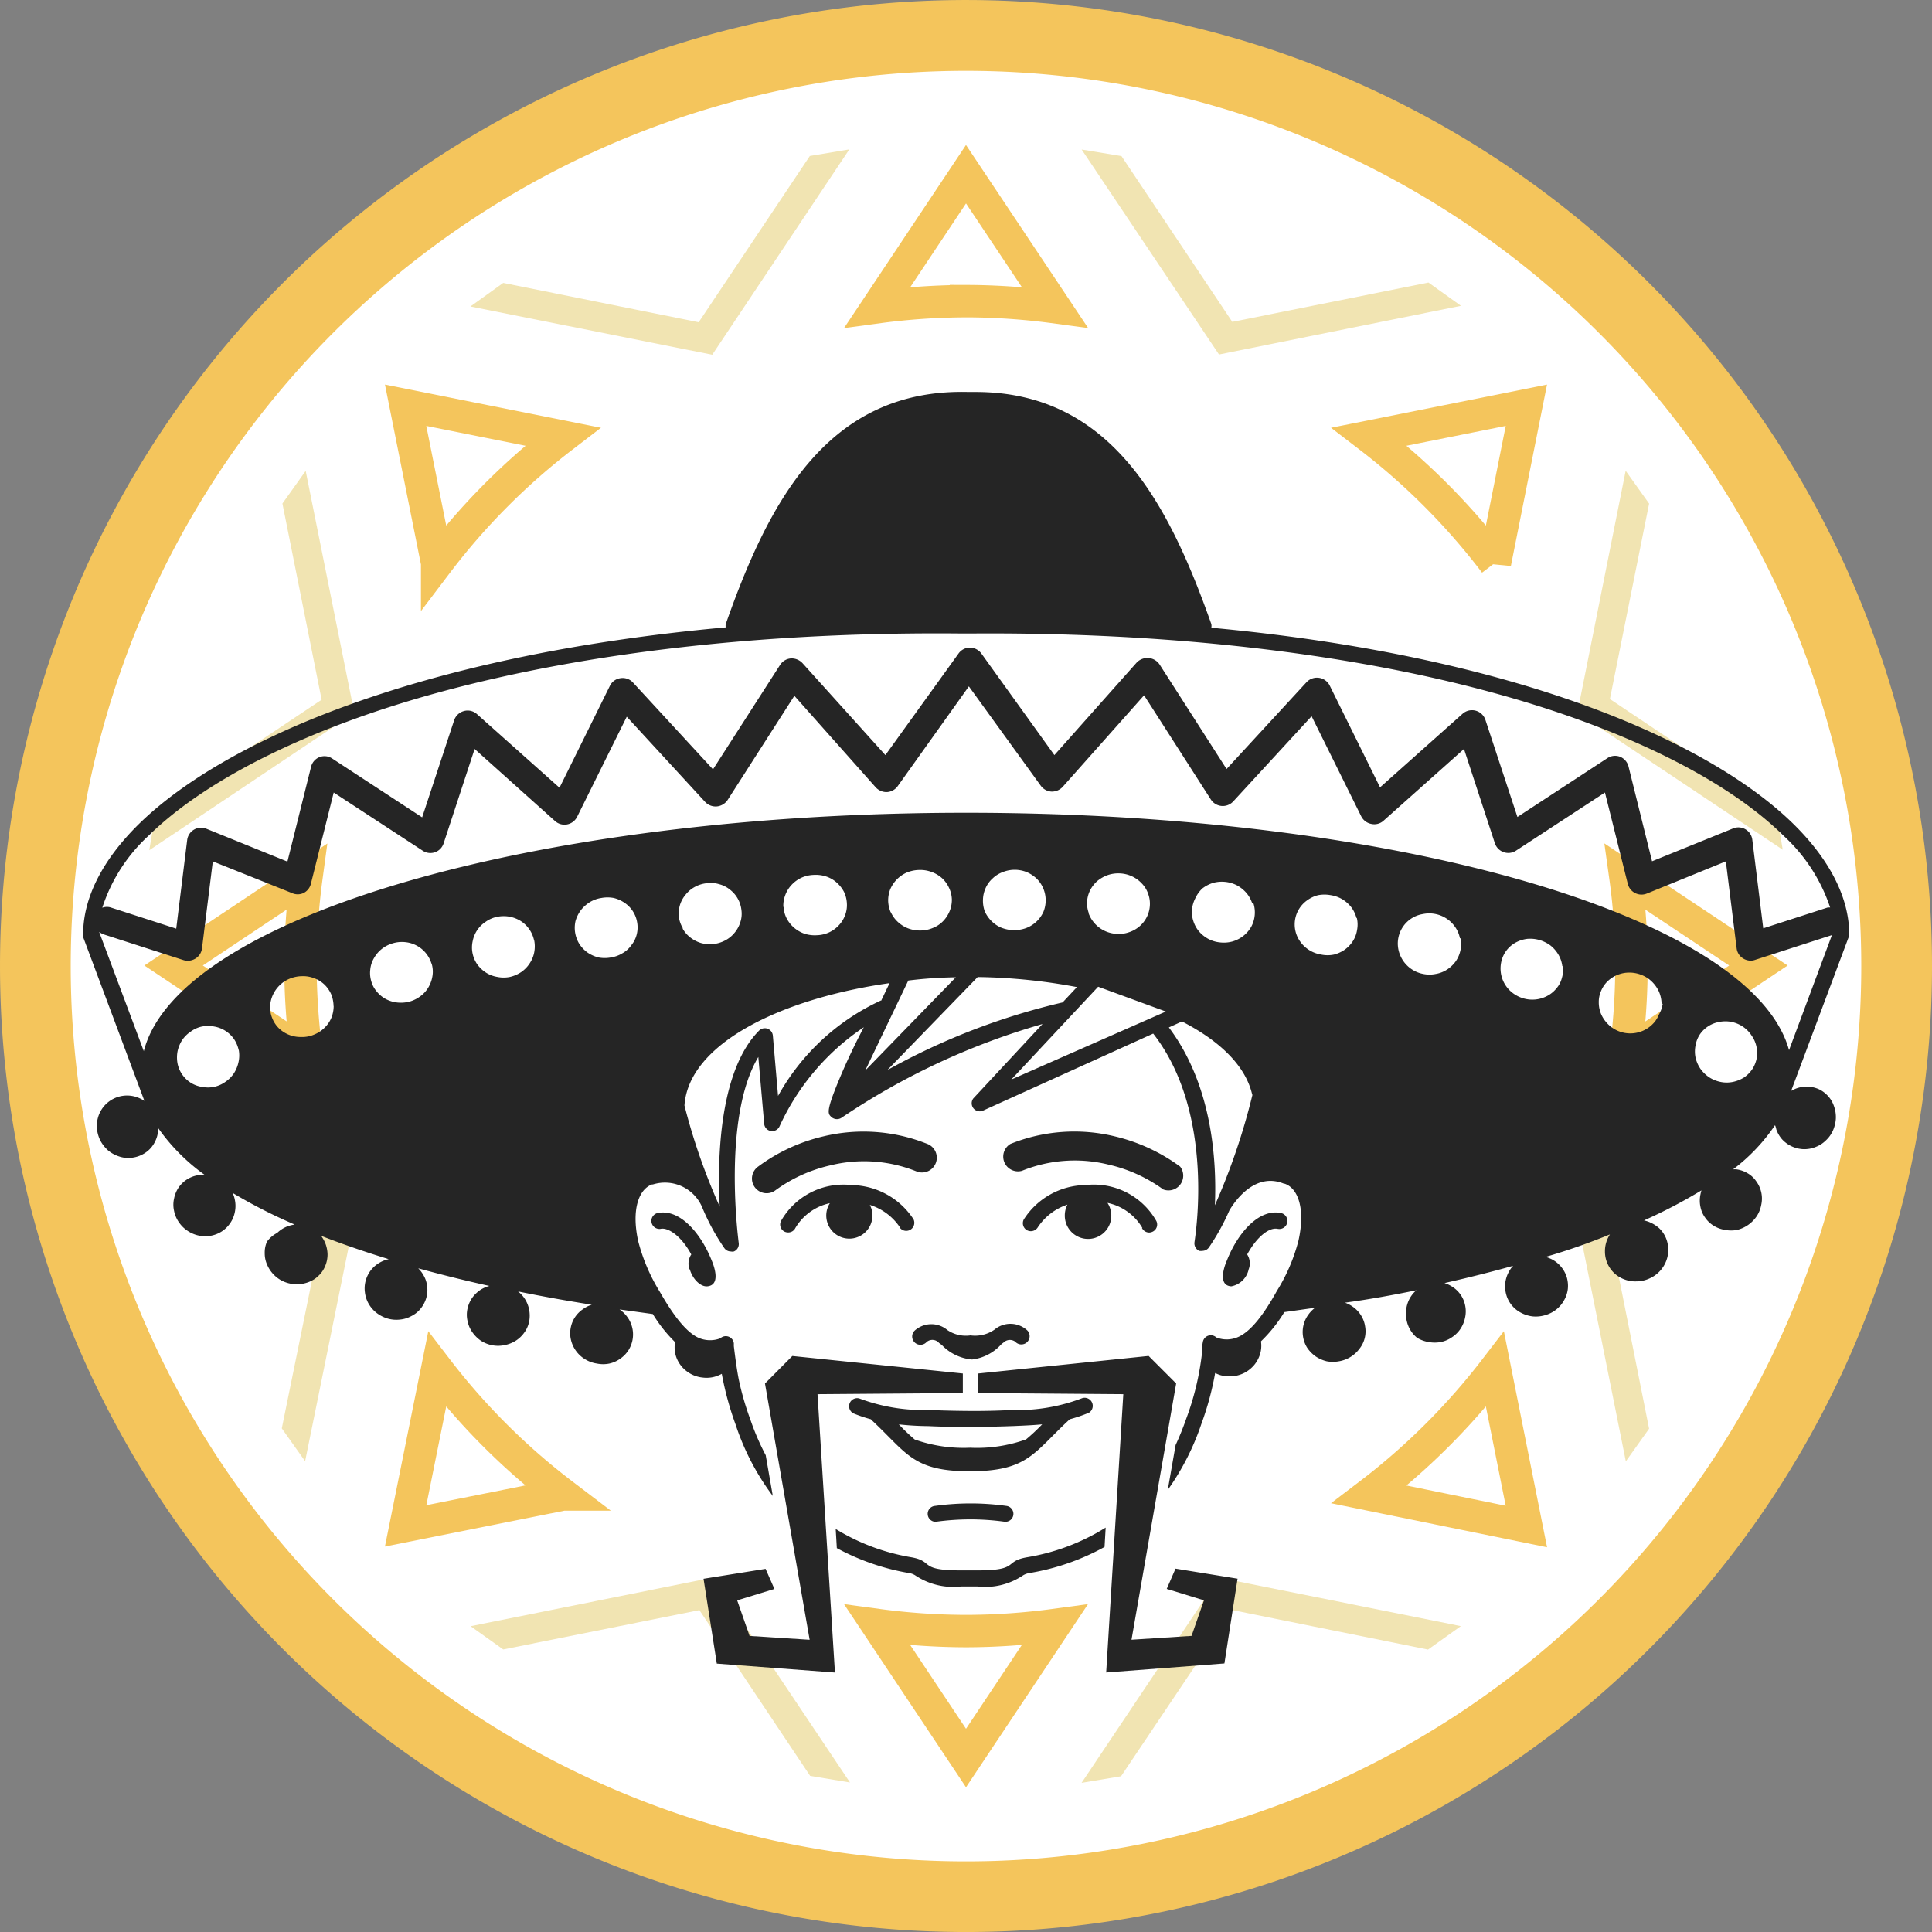 <svg id="pays-salvador" xmlns="http://www.w3.org/2000/svg" viewBox="0 0 141.215 141.215">
  <rect x="0" y="0" width="141.215" height="141.215" fill="#808080" stroke="none"/>
  <defs>
    <style>
      .cls-1 {
        fill: #fff;
      }

      .cls-2 {
        fill: #f4c55c;
      }

      .cls-3 {
        fill: none;
        stroke: #f4c55c;
        stroke-miterlimit: 10;
        stroke-width: 2.37px;
      }

      .cls-4 {
        fill: #f1e4b2;
      }

      .cls-5 {
        fill: #252525;
      }
    </style>
  </defs>
  <ellipse id="Ellipse_17" data-name="Ellipse 17" class="cls-1" cx="67.116" cy="67.116" rx="67.116" ry="67.116" transform="translate(3.492 3.501)"/>
  <path id="Tracé_523" data-name="Tracé 523" class="cls-2" d="M145.865,75.256a70.607,70.607,0,1,0-70.6,70.6,70.609,70.609,0,0,0,70.6-70.6Zm-70.6,65.438A65.438,65.438,0,1,1,140.695,75.26,65.44,65.44,0,0,1,75.266,140.694Z" transform="translate(-4.65 -4.64)"/>
  <path id="Tracé_524" data-name="Tracé 524" class="cls-3" d="M81.836,27.958a49.248,49.248,0,0,0-6.476.444l6.476-9.723L88.321,28.4a49.384,49.384,0,0,0-6.485-.444Z" transform="translate(-11.228 -5.946)"/>
  <path id="Tracé_525" data-name="Tracé 525" class="cls-3" d="M115,39.595,126.482,37.3l-2.295,11.518A48.913,48.913,0,0,0,115,39.595Z" transform="translate(-14.916 -7.678)"/>
  <path id="Tracé_526" data-name="Tracé 526" class="cls-3" d="M135.64,75.31l9.723,6.476-9.723,6.485a47.768,47.768,0,0,0,.444-6.485,46.318,46.318,0,0,0-.444-6.476Z" transform="translate(-16.836 -11.215)"/>
  <path id="Tracé_527" data-name="Tracé 527" class="cls-3" d="M124.188,115l2.295,11.482L115,124.142A48.976,48.976,0,0,0,124.188,115Z" transform="translate(-14.916 -14.907)"/>
  <path id="Tracé_528" data-name="Tracé 528" class="cls-3" d="M81.836,136.044a49.139,49.139,0,0,0,6.476-.444l-6.476,9.723L75.36,135.6a49.247,49.247,0,0,0,6.476.444Z" transform="translate(-11.228 -16.824)"/>
  <path id="Tracé_529" data-name="Tracé 529" class="cls-3" d="M48.822,124.142,37.34,126.437,39.644,115a48.65,48.65,0,0,0,9.179,9.142Z" transform="translate(-7.691 -14.907)"/>
  <path id="Tracé_530" data-name="Tracé 530" class="cls-3" d="M28.354,88.261,18.64,81.786l9.714-6.476a49.249,49.249,0,0,0-.444,6.476,50.626,50.626,0,0,0,.444,6.476Z" transform="translate(-5.952 -11.215)"/>
  <path id="Tracé_531" data-name="Tracé 531" class="cls-3" d="M39.644,48.818,37.34,37.3l11.482,2.295a48.6,48.6,0,0,0-9.178,9.224Z" transform="translate(-7.691 -7.678)"/>
  <path id="Tracé_532" data-name="Tracé 532" class="cls-4" d="M42.56,28.162l2.4-1.723,14.285,2.875,8.126-12.153,2.884-.481L60.237,31.69Z" transform="translate(-8.177 -5.76)"/>
  <path id="Tracé_533" data-name="Tracé 533" class="cls-4" d="M91.82,16.69l2.911.481,8.1,12.117,14.339-2.875,2.376,1.7L101.86,31.673Z" transform="translate(-12.76 -5.761)"/>
  <path id="Tracé_534" data-name="Tracé 534" class="cls-4" d="M135.3,42.58l1.714,2.4-2.866,14.285L146.3,67.395l.481,2.884L131.77,60.266Z" transform="translate(-16.476 -8.17)"/>
  <path id="Tracé_535" data-name="Tracé 535" class="cls-4" d="M146.762,91.85l-.481,2.911-12.126,8.081,2.857,14.339-1.7,2.385-3.546-17.695Z" transform="translate(-16.476 -12.753)"/>
  <path id="Tracé_536" data-name="Tracé 536" class="cls-4" d="M119.537,135.326l-2.4,1.714-14.285-2.884L94.7,146.3l-2.884.481,10.04-15Z" transform="translate(-12.76 -16.468)"/>
  <path id="Tracé_537" data-name="Tracé 537" class="cls-4" d="M70.306,146.754l-2.911-.481L59.3,134.156l-14.339,2.875-2.385-1.7,17.695-3.555Z" transform="translate(-8.179 -16.468)"/>
  <path id="Tracé_538" data-name="Tracé 538" class="cls-4" d="M28.071,119.555l-1.705-2.4,2.911-14.276L17.152,94.7,16.68,91.82l14.983,10.067Z" transform="translate(-5.769 -12.751)"/>
  <path id="Tracé_539" data-name="Tracé 539" class="cls-4" d="M16.68,70.316l.481-2.911,12.117-8.09L26.412,44.975l1.7-2.385,3.555,17.695Z" transform="translate(-5.769 -8.171)"/>
  <path id="Tracé_540" data-name="Tracé 540" class="cls-5" d="M66.3,129.828l-8.634-.653-.97-6.2,4.535-.726.644,1.469-2.721.834.907,2.6,4.39.281-3.265-18.729,2-2.013,12.462,1.279V109.4l-10.621.082Zm24.252-6.113,2.721.834-.907,2.6-4.39.281,3.265-18.729-2.013-2.013L76.777,107.97V109.4l10.6.082-1.252,20.343,8.643-.662.961-6.195-4.535-.735ZM88.74,97.332a.59.59,0,0,0,.526.336.617.617,0,0,0,.254-.063.58.58,0,0,0,.272-.78,5.251,5.251,0,0,0-5.152-2.63,5.442,5.442,0,0,0-4.535,2.512.59.59,0,0,0,.227.789.6.6,0,0,0,.8-.218,4.172,4.172,0,0,1,2.159-1.651,1.741,1.741,0,0,0-.19.78,1.7,1.7,0,1,0,3.12-.907,3.882,3.882,0,0,1,2.549,1.832Zm-3.982,13.55a10.884,10.884,0,0,1-1.3.435.208.208,0,0,1-.063.063c-2.576,2.385-2.993,3.728-7.21,3.737s-4.626-1.351-7.2-3.737l-.054-.063a10.264,10.264,0,0,1-1.288-.435.59.59,0,0,1,.435-1.088,13.314,13.314,0,0,0,5.106.843s1.224.063,3.011.073,3.02-.073,3.02-.073a13.142,13.142,0,0,0,5.106-.843.591.591,0,0,1,.463,1.088Zm-3.338.807c-.635.063-1.333.091-2.159.127-.1,0-1.324.054-3.056.063s-3.075-.063-3.075-.063a20.826,20.826,0,0,1-2.159-.127,14.183,14.183,0,0,0,1.161,1.107,10.765,10.765,0,0,0,4.054.6,10.639,10.639,0,0,0,4.081-.608,14.039,14.039,0,0,0,1.179-1.1ZM73.639,118.8h.091a18.339,18.339,0,0,1,4.934,0,.582.582,0,1,0,.163-1.152,18.992,18.992,0,0,0-5.215,0,.582.582,0,0,0,.082,1.161ZM71.018,97.277a.59.59,0,0,0,1.025-.58,5.514,5.514,0,0,0-4.535-2.5,5.242,5.242,0,0,0-5.152,2.63.58.58,0,0,0,.272.78.607.607,0,0,0,.254.054.58.58,0,0,0,.526-.326,3.882,3.882,0,0,1,2.521-1.814,1.687,1.687,0,1,0,3.111.907,1.605,1.605,0,0,0-.19-.78,4.118,4.118,0,0,1,2.195,1.633Zm-4.662,22.057.082,1.4a17.133,17.133,0,0,0,5.224,1.814,1.188,1.188,0,0,1,.5.172,4.988,4.988,0,0,0,3.365.816H76.7a4.952,4.952,0,0,0,3.356-.816,1.306,1.306,0,0,1,.508-.172,17.1,17.1,0,0,0,5.442-1.9l.082-1.415a15.609,15.609,0,0,1-5.741,2.168c-1.75.3-.508.961-3.628.961H75.5c-3.156,0-1.914-.662-3.628-.961A15.418,15.418,0,0,1,66.356,119.335ZM98.681,97.4a.59.59,0,0,0,.281-1.143c-1.623-.4-3.211,1.406-4.018,3.465-.073.154-.771,1.814.327,1.877a1.6,1.6,0,0,0,1.27-1.243,1.206,1.206,0,0,0-.109-1.088c.762-1.388,1.669-2,2.231-1.868Zm-42.99,2.957c.2.7.771,1.279,1.27,1.243,1.1-.091.4-1.723.336-1.877-.816-2.059-2.4-3.864-4.018-3.465A.59.59,0,0,0,53.55,97.4c.526-.127,1.5.481,2.249,1.868a1.206,1.206,0,0,0-.127,1.088Zm84.738-24.37L136.193,87.31l.281-.136a2.195,2.195,0,0,1,1.705,0,2.068,2.068,0,0,1,.7.508,2.022,2.022,0,0,1,.444.753,2.367,2.367,0,0,1,.136.907,2.558,2.558,0,0,1-.209.862,2.2,2.2,0,0,1-.517.726,2.149,2.149,0,0,1-.744.481,2.2,2.2,0,0,1-.907.163,2.24,2.24,0,0,1-1.533-.7,2.176,2.176,0,0,1-.444-.753,1.256,1.256,0,0,0-.091-.3,13.523,13.523,0,0,1-3.066,3.229,1.3,1.3,0,0,1,.263,0,2.2,2.2,0,0,1,.825.3,1.914,1.914,0,0,1,.617.59,2.118,2.118,0,0,1,.354,1.7,2.249,2.249,0,0,1-.326.825,2.422,2.422,0,0,1-1.424,1.007,2.294,2.294,0,0,1-.907,0,2.159,2.159,0,0,1-.816-.3,2.032,2.032,0,0,1-.626-.59,1.986,1.986,0,0,1-.345-.789,2.158,2.158,0,0,1,0-.907,2.413,2.413,0,0,1,.073-.3,37.567,37.567,0,0,1-4.2,2.195,2.5,2.5,0,0,1,1.1.562,2.122,2.122,0,0,1,.5.717,2.249,2.249,0,0,1,.172.834,2.186,2.186,0,0,1-.172.907,2.267,2.267,0,0,1-.49.735,2.3,2.3,0,0,1-.735.5,2.258,2.258,0,0,1-.907.2,2.231,2.231,0,0,1-.907-.145,2.15,2.15,0,0,1-.744-.463,2.213,2.213,0,0,1-.49-.7,2.186,2.186,0,0,1-.181-.853,2.249,2.249,0,0,1,.172-.907,2.724,2.724,0,0,1,.19-.363,45.806,45.806,0,0,1-4.7,1.642,2.649,2.649,0,0,1,.444.172,2.213,2.213,0,0,1,1.1,1.306,2.276,2.276,0,0,1,.082.853,2.149,2.149,0,0,1-.272.834,2.24,2.24,0,0,1-.562.671,2.313,2.313,0,0,1-.8.417,2.413,2.413,0,0,1-.907.1,2.376,2.376,0,0,1-.853-.254,2.131,2.131,0,0,1-.689-.544,2.1,2.1,0,0,1-.408-.753,2.3,2.3,0,0,1-.082-.907,2.267,2.267,0,0,1,.272-.825,1.95,1.95,0,0,1,.3-.417q-2.4.671-5.016,1.261a2.213,2.213,0,0,1,.517.236,2.113,2.113,0,0,1,.644.59,2.059,2.059,0,0,1,.345.789,2.123,2.123,0,0,1,0,.907,2.3,2.3,0,0,1-.326.807,2.168,2.168,0,0,1-.626.626,2.195,2.195,0,0,1-.816.354,2.448,2.448,0,0,1-.907,0,2.385,2.385,0,0,1-.834-.308,2.222,2.222,0,0,1-.771-1.315,2.122,2.122,0,0,1,0-.907,2.186,2.186,0,0,1,.717-1.252c-1.687.345-3.419.662-5.215.907a2.2,2.2,0,0,1,.562.29,2.131,2.131,0,0,1,.608.635,2.068,2.068,0,0,1,.3.807,2.041,2.041,0,0,1-.417,1.642,2.34,2.34,0,0,1-1.487.907,2.422,2.422,0,0,1-.907,0,2.53,2.53,0,0,1-.816-.363,2.485,2.485,0,0,1-.608-.626,2.177,2.177,0,0,1-.3-.807,2.15,2.15,0,0,1,.417-1.651,2.231,2.231,0,0,1,.463-.463l-2.249.317a10.593,10.593,0,0,1-1.7,2.131s0,0,0,.063a2.122,2.122,0,0,1-.082.907,2.322,2.322,0,0,1-.417.762,2.412,2.412,0,0,1-.689.562,2.458,2.458,0,0,1-.853.263,2.667,2.667,0,0,1-.907-.073,2.559,2.559,0,0,1-.408-.163,21.767,21.767,0,0,1-1.007,3.719,18.5,18.5,0,0,1-2.458,4.825L91.2,113.2c.281-.608.544-1.252.78-1.932a20.263,20.263,0,0,0,1.134-4.662,4.1,4.1,0,0,1,.073-.907.59.59,0,0,1,.989-.363h0a2.068,2.068,0,0,0,1.7-.082c.8-.408,1.669-1.415,2.721-3.31a13.115,13.115,0,0,0,1.587-3.7c.5-2.258,0-3.791-1.007-4.145h-.054c-2.032-.843-3.492,1.107-3.991,1.95a16.263,16.263,0,0,1-1.506,2.721.6.6,0,0,1-.472.236.672.672,0,0,1-.227,0,.6.6,0,0,1-.345-.644c0-.109,1.614-9.305-3.02-15.237l-12.48,5.65a.59.59,0,0,1-.671-.907l5.061-5.442a51.615,51.615,0,0,0-14.684,6.848.608.608,0,0,1-.771-.073c-.254-.254-.417-.426.98-3.628.327-.735.834-1.814,1.415-2.911a17.423,17.423,0,0,0-6.167,7.256.59.59,0,0,1-.635.327.58.58,0,0,1-.481-.526L60.7,84.834c-2.666,4.462-1.442,13.478-1.433,13.6a.58.58,0,0,1-.354.617.471.471,0,0,1-.218,0,.58.58,0,0,1-.472-.236,15.945,15.945,0,0,1-1.605-2.939h0a2.957,2.957,0,0,0-3.628-1.723h-.063c-.989.363-1.506,1.886-1.007,4.145A13.387,13.387,0,0,0,53.5,102c1.088,1.9,1.95,2.9,2.721,3.31a2.1,2.1,0,0,0,1.7.091h0a.59.59,0,0,1,.989.363v.091h0v.118c.1.816.218,1.714.363,2.449a20.8,20.8,0,0,0,.834,2.884,18.14,18.14,0,0,0,1.134,2.639l.517,2.975a18.085,18.085,0,0,1-2.721-5.224,22.61,22.61,0,0,1-1.007-3.7,2.82,2.82,0,0,1-.481.2,2.249,2.249,0,0,1-.907.073,2.322,2.322,0,0,1-.853-.254,2.376,2.376,0,0,1-.689-.553,2.231,2.231,0,0,1-.426-.771,2.258,2.258,0,0,1-.082-.853v-.181a10.648,10.648,0,0,1-1.605-2.032l-2.431-.336a2.195,2.195,0,0,1,.535.508,2.159,2.159,0,0,1,.127,2.458,2.186,2.186,0,0,1-.6.626,2.159,2.159,0,0,1-.807.363,2.259,2.259,0,0,1-.907,0,2.285,2.285,0,0,1-.843-.3,2.258,2.258,0,0,1-1.043-1.379,2.077,2.077,0,0,1-.045-.853,2.159,2.159,0,0,1,.3-.816,2.1,2.1,0,0,1,.608-.626,2.159,2.159,0,0,1,.644-.327q-2.775-.435-5.387-.97a2.222,2.222,0,0,1,.807,1.315,2.3,2.3,0,0,1,0,.907,2.077,2.077,0,0,1-.354.789,2.231,2.231,0,0,1-.635.6,2.4,2.4,0,0,1-.825.317,2.267,2.267,0,0,1-.907,0,2.322,2.322,0,0,1-.816-.336,2.449,2.449,0,0,1-.626-.635,2.113,2.113,0,0,1-.336-.8,2.013,2.013,0,0,1,0-.907,2.186,2.186,0,0,1,.345-.789,2.358,2.358,0,0,1,.635-.6,2.3,2.3,0,0,1,.617-.263c-1.814-.4-3.546-.834-5.2-1.288a2.34,2.34,0,0,1,.381.5,2.013,2.013,0,0,1,.272.834,2.086,2.086,0,0,1-.073.853,2.213,2.213,0,0,1-.408.762,2,2,0,0,1-.68.544,2.122,2.122,0,0,1-.843.254,2.286,2.286,0,0,1-.907-.082,2.512,2.512,0,0,1-.789-.408,2.3,2.3,0,0,1-.58-.671,2.2,2.2,0,0,1-.272-.834,2.141,2.141,0,0,1,.073-.907,2.213,2.213,0,0,1,.408-.762,2.249,2.249,0,0,1,.68-.544,2.222,2.222,0,0,1,.58-.209q-2.639-.807-4.943-1.705a2.476,2.476,0,0,1,.29.5,2.358,2.358,0,0,1,.181.853,2.168,2.168,0,0,1-.172.853,2,2,0,0,1-.481.707,2.04,2.04,0,0,1-.744.472,2.34,2.34,0,0,1-.862.154,2.376,2.376,0,0,1-.907-.181,2.231,2.231,0,0,1-.744-.5,2.3,2.3,0,0,1-.5-.735,2,2,0,0,1-.181-.853,1.941,1.941,0,0,1,.163-.843,2.149,2.149,0,0,1,.753-.644,2.177,2.177,0,0,1,.735-.472,2.722,2.722,0,0,1,.535-.136,37.72,37.72,0,0,1-4.535-2.313,2,2,0,0,1,.163.5,2.177,2.177,0,0,1,0,.907,2.141,2.141,0,0,1-.336.8,2.186,2.186,0,0,1-.617.608,2.24,2.24,0,0,1-1.7.3,2.331,2.331,0,0,1-.816-.354,2.285,2.285,0,0,1-.626-.626,2.177,2.177,0,0,1-.345-.816,2.014,2.014,0,0,1,0-.907,2.186,2.186,0,0,1,.327-.8,2.149,2.149,0,0,1,1.433-.907,2.386,2.386,0,0,1,.508,0,14.366,14.366,0,0,1-3.419-3.428,2.576,2.576,0,0,1-.091.59,2.267,2.267,0,0,1-.4.78,2.068,2.068,0,0,1-.671.544,2.222,2.222,0,0,1-.825.245,2.059,2.059,0,0,1-.907-.109,2.385,2.385,0,0,1-.771-.426,2.576,2.576,0,0,1-.553-.689,2.449,2.449,0,0,1-.263-.853,2.286,2.286,0,0,1,.082-.907,2.207,2.207,0,0,1,2.8-1.46,2.639,2.639,0,0,1,.58.281L11.349,76.072a.535.535,0,0,1,0-.209c0-2.63,1.388-5.387,4-7.981,6.131-6.068,20.307-12.4,42.972-14.448a.571.571,0,0,1,0-.245c3.147-8.961,7.473-17.232,17.74-16.96h.517c9.9,0,14.121,8.163,17.232,16.96a.7.7,0,0,1,0,.272c22.484,2.086,36.542,8.38,42.627,14.421,2.612,2.594,4,5.36,4,7.99a.49.49,0,0,1-.027.118ZM12.737,73.932a.97.97,0,0,1,.7,0l4.716,1.524.8-6.476a1.024,1.024,0,0,1,1.406-.825l5.922,2.4L28.01,63.62a1.025,1.025,0,0,1,.626-.707,1.007,1.007,0,0,1,.907.1l6.585,4.308,2.34-7.1a1.043,1.043,0,0,1,.717-.671,1.016,1.016,0,0,1,.952.227l6.031,5.378,3.682-7.446a1.007,1.007,0,0,1,.78-.562,1.025,1.025,0,0,1,.907.317l5.85,6.349,4.9-7.628a1.034,1.034,0,0,1,.789-.481,1.088,1.088,0,0,1,.853.345l6.059,6.721,5.342-7.419a1.016,1.016,0,0,1,.834-.435,1.043,1.043,0,0,1,.843.435l5.333,7.419,6-6.748a1.088,1.088,0,0,1,.907-.345,1.07,1.07,0,0,1,.789.481l4.889,7.628,5.85-6.349a1.043,1.043,0,0,1,1.687.245l3.682,7.446,6.031-5.378a1.034,1.034,0,0,1,1.669.444l2.34,7.1,6.585-4.308a1.025,1.025,0,0,1,.907-.1,1.043,1.043,0,0,1,.626.707l1.723,6.938,5.922-2.4a1.024,1.024,0,0,1,1.406.825l.8,6.476,4.716-1.524h.172a12.435,12.435,0,0,0-3.392-5.233c-4.217-4.163-11.791-7.891-21.287-10.475-10.757-2.93-23.944-4.426-38.165-4.317h-.6c-14.221-.145-27.372,1.351-38.165,4.281-9.514,2.585-17.069,6.349-21.277,10.475a12.289,12.289,0,0,0-3.41,5.3Zm9.977,10.385a2.3,2.3,0,0,0-.345-.8,2.222,2.222,0,0,0-1.433-.907,2.44,2.44,0,0,0-.907,0,2.1,2.1,0,0,0-.807.363,2.313,2.313,0,0,0-.635.626,2.467,2.467,0,0,0-.336.816,2.394,2.394,0,0,0,0,.907,2.17,2.17,0,0,0,.952,1.388,2.122,2.122,0,0,0,.816.308,2.249,2.249,0,0,0,.907,0,2.195,2.195,0,0,0,.816-.363,2.285,2.285,0,0,0,.626-.626,2.467,2.467,0,0,0,.336-.816,2.213,2.213,0,0,0,.018-.9Zm6.938-3.211a2.349,2.349,0,0,0-.172-.853,2.249,2.249,0,0,0-.49-.707,2.15,2.15,0,0,0-.744-.463,2.2,2.2,0,0,0-.907-.154,2.422,2.422,0,0,0-.907.19,2.267,2.267,0,0,0-.735.49,2.349,2.349,0,0,0-.5.735,2.186,2.186,0,0,0-.181.853,2.068,2.068,0,0,0,.172.843,2.1,2.1,0,0,0,.49.717,2.277,2.277,0,0,0,1.605.617,2.168,2.168,0,0,0,.98-.19,2.267,2.267,0,0,0,.735-.49,2.159,2.159,0,0,0,.5-.735,2.358,2.358,0,0,0,.163-.853ZM36.807,78a2.231,2.231,0,0,0-1.932-1.56,2.3,2.3,0,0,0-.907.091,2.34,2.34,0,0,0-.789.408,2.276,2.276,0,0,0-.571.671,2.013,2.013,0,0,0-.272.834,2.1,2.1,0,0,0,.073.853,1.941,1.941,0,0,0,.408.762,2.15,2.15,0,0,0,.68.553,2.313,2.313,0,0,0,.843.245,2.449,2.449,0,0,0,.907-.082,2.4,2.4,0,0,0,.8-.417,2.15,2.15,0,0,0,.571-.671,2.331,2.331,0,0,0,.272-.825A1.986,1.986,0,0,0,36.817,78ZM44.3,76.272a2.222,2.222,0,0,0-.989-1.388,2.358,2.358,0,0,0-1.714-.29,2.131,2.131,0,0,0-.816.354,2.195,2.195,0,0,0-.635.626,2.231,2.231,0,0,0-.327.807,2.122,2.122,0,0,0,0,.907,2.2,2.2,0,0,0,.345.789,2.394,2.394,0,0,0,.644.6,2.222,2.222,0,0,0,.825.308,2.258,2.258,0,0,0,.907,0,2.476,2.476,0,0,0,.825-.354A2.249,2.249,0,0,0,43.982,78a2.158,2.158,0,0,0,.336-.807,2.3,2.3,0,0,0-.009-.925Zm7.546-1.252a2.141,2.141,0,0,0-.907-1.442,2.4,2.4,0,0,0-.807-.363,2.431,2.431,0,0,0-.907,0,2.249,2.249,0,0,0-.834.3,2.558,2.558,0,0,0-.662.59,2.467,2.467,0,0,0-.39.789,2.24,2.24,0,0,0,.272,1.669,2.34,2.34,0,0,0,.6.635,2.485,2.485,0,0,0,.807.363,2.44,2.44,0,0,0,.907,0,2.249,2.249,0,0,0,.843-.308,1.941,1.941,0,0,0,.653-.59,2.041,2.041,0,0,0,.39-.78,2.122,2.122,0,0,0,.036-.862Zm3.319.426a2.141,2.141,0,0,0,.562.653,2.34,2.34,0,0,0,.789.408,2.431,2.431,0,0,0,.907.073,2.4,2.4,0,0,0,.853-.263,2.186,2.186,0,0,0,.689-.562,2.249,2.249,0,0,0,.417-.762,1.977,1.977,0,0,0,.082-.907,2.177,2.177,0,0,0-.834-1.478,2.032,2.032,0,0,0-.789-.4,2.086,2.086,0,0,0-.907-.073,2.277,2.277,0,0,0-.843.254,2.168,2.168,0,0,0-.689.562,2.195,2.195,0,0,0-.426.762,2.285,2.285,0,0,0-.082.907,2.213,2.213,0,0,0,.29.807Zm14.511,5.279.617-1.288c-7.863,1.116-14.684,4.4-14.992,8.943a45.349,45.349,0,0,0,2.576,7.392c-.19-3.628,0-9.977,2.884-12.87a.59.59,0,0,1,1,.363l.381,4.417a16.48,16.48,0,0,1,7.519-6.975Zm-7.129-6.848a2.086,2.086,0,0,0,.227.834,2.331,2.331,0,0,0,1.306,1.116,2.449,2.449,0,0,0,.907.109,2.276,2.276,0,0,0,.907-.218,2.249,2.249,0,0,0,.707-.526,2.14,2.14,0,0,0,.453-.753,2.068,2.068,0,0,0,.118-.853,2.186,2.186,0,0,0-.218-.834,2.431,2.431,0,0,0-.544-.68,2.177,2.177,0,0,0-.771-.435,2.449,2.449,0,0,0-.907-.109,2.367,2.367,0,0,0-.907.218,2.322,2.322,0,0,0-.707.526,2.195,2.195,0,0,0-.453.744,2.132,2.132,0,0,0-.136.843Zm7.845.39a2.159,2.159,0,0,0,.517.707,2.331,2.331,0,0,0,.744.463,2.449,2.449,0,0,0,.907.154,2.34,2.34,0,0,0,.907-.19,2.131,2.131,0,0,0,.735-.49,2.285,2.285,0,0,0,.481-.735,2.186,2.186,0,0,0,.163-.843,2.1,2.1,0,0,0-.2-.843,2.231,2.231,0,0,0-.5-.707,2.3,2.3,0,0,0-.762-.463,2.367,2.367,0,0,0-.907-.154,2.521,2.521,0,0,0-.907.181,2.3,2.3,0,0,0-.735.5,2.385,2.385,0,0,0-.49.726,2.259,2.259,0,0,0-.154.853,2.286,2.286,0,0,0,.181.825ZM68.515,85.822l6.621-6.811a31.611,31.611,0,0,0-3.474.236Zm14.421-4.97,1.052-1.125a41.782,41.782,0,0,0-7.256-.735l-6.6,6.8a49.085,49.085,0,0,1,12.806-4.943Zm-5.7-6.693a2.385,2.385,0,0,0,.49.726,2.249,2.249,0,0,0,.735.5,2.621,2.621,0,0,0,.907.181,2.548,2.548,0,0,0,.907-.154,2.276,2.276,0,0,0,1.261-1.179,2.235,2.235,0,0,0-.481-2.422,2.458,2.458,0,0,0-.744-.49,2.34,2.34,0,0,0-1.741,0,2.113,2.113,0,0,0-.753.472,2.077,2.077,0,0,0-.508.707,2.195,2.195,0,0,0-.19.834A2.258,2.258,0,0,0,77.24,74.159Zm13.251,7.355L85.539,79.7,79.19,86.484Zm-5.641-7.165a2.3,2.3,0,0,0,2.041,1.487,2.2,2.2,0,0,0,.907-.118,2.249,2.249,0,0,0,.771-.435,2.159,2.159,0,0,0,.753-1.524,2.077,2.077,0,0,0-.127-.853,1.986,1.986,0,0,0-.453-.744,2.318,2.318,0,0,0-1.578-.744,2.376,2.376,0,0,0-.907.118,2.494,2.494,0,0,0-.771.435,2.286,2.286,0,0,0-.535.689,2.186,2.186,0,0,0-.218.834,2.068,2.068,0,0,0,.136.853ZM96.8,87.591c-.481-2.122-2.394-3.945-5.133-5.351h0l-.961.435c3.156,4.19,3.51,9.677,3.365,13a47.742,47.742,0,0,0,2.748-8.081Zm0-13.985a2.276,2.276,0,0,0-.426-.762,2.5,2.5,0,0,0-.689-.553,2.431,2.431,0,0,0-1.741-.181,2.512,2.512,0,0,0-.789.408,2.331,2.331,0,0,0-.5.689,2.3,2.3,0,0,0-.254.825,2.077,2.077,0,0,0,.091.853,2.2,2.2,0,0,0,.417.771,2.376,2.376,0,0,0,.689.553,2.313,2.313,0,0,0,.862.254,2.385,2.385,0,0,0,.907-.073,2.322,2.322,0,0,0,1.36-1.07,2.213,2.213,0,0,0,.172-1.687Zm7.619,1.07a2.267,2.267,0,0,0-.381-.789,2.458,2.458,0,0,0-.671-.59,2.4,2.4,0,0,0-.834-.29,2.494,2.494,0,0,0-.907,0,2.286,2.286,0,0,0-.8.372,2.156,2.156,0,0,0-.472,3.084,2.276,2.276,0,0,0,.662.59,2.349,2.349,0,0,0,.843.3,2.294,2.294,0,0,0,.907,0,2.44,2.44,0,0,0,.8-.363,2.34,2.34,0,0,0,.6-.635,2.1,2.1,0,0,0,.3-.816,2.077,2.077,0,0,0-.018-.862Zm7.564,1.487a2.159,2.159,0,0,0-.336-.807,2.3,2.3,0,0,0-1.451-.97,2.258,2.258,0,0,0-.907,0,2.184,2.184,0,0,0-1.8,2.612,2.286,2.286,0,0,0,1.814,1.769,2.258,2.258,0,0,0,.907,0,2.195,2.195,0,0,0,.825-.317,2.349,2.349,0,0,0,.635-.6,2.2,2.2,0,0,0,.345-.789,2.122,2.122,0,0,0,.018-.9Zm7.482,2.032a2.168,2.168,0,0,0-.281-.834,2.44,2.44,0,0,0-.58-.671,2.476,2.476,0,0,0-1.687-.49,2.4,2.4,0,0,0-.843.263,2.1,2.1,0,0,0-1.034,1.279,2.245,2.245,0,0,0,.78,2.4,2.377,2.377,0,0,0,.8.408,2.322,2.322,0,0,0,1.732-.172,2.15,2.15,0,0,0,.68-.553,1.814,1.814,0,0,0,.4-.762,2.1,2.1,0,0,0,.082-.871Zm7.256,2.721a2.367,2.367,0,0,0-.19-.853,2.43,2.43,0,0,0-.508-.726,2.3,2.3,0,0,0-.744-.49,2.413,2.413,0,0,0-.907-.181,2.313,2.313,0,0,0-.862.163,2.277,2.277,0,0,0-.735.472,2.122,2.122,0,0,0-.481.717,2.014,2.014,0,0,0-.163.853,2.186,2.186,0,0,0,.181.853,2.385,2.385,0,0,0,.508.726,2.3,2.3,0,0,0,2.485.49,2.24,2.24,0,0,0,.735-.481,1.959,1.959,0,0,0,.481-.717,2.214,2.214,0,0,0,.281-.789Zm6.938,3.174a2.195,2.195,0,0,0-.354-.816,2.277,2.277,0,0,0-2.367-1,2.168,2.168,0,0,0-1.415.907,2.077,2.077,0,0,0-.317.8,2.213,2.213,0,0,0,0,.907,2.385,2.385,0,0,0,.354.807,2.485,2.485,0,0,0,.644.626,2.4,2.4,0,0,0,.825.336,2.213,2.213,0,0,0,.907,0,2.485,2.485,0,0,0,.816-.327,2.312,2.312,0,0,0,.608-.617,2.267,2.267,0,0,0,.317-.8,2.177,2.177,0,0,0-.018-.825Zm5.514-8.163-5.623,1.814a.907.907,0,0,1-.317.054,1.034,1.034,0,0,1-.553-.163,1.007,1.007,0,0,1-.472-.744l-.789-6.349-5.768,2.349a1.034,1.034,0,0,1-1.4-.707l-1.669-6.675-6.494,4.245a1.034,1.034,0,0,1-1.551-.535l-2.258-6.893-5.868,5.233a1.007,1.007,0,0,1-.907.245,1.043,1.043,0,0,1-.735-.553l-3.628-7.319-5.732,6.231a1.038,1.038,0,0,1-1.633-.145L88.895,58.4l-5.941,6.684a1.07,1.07,0,0,1-.825.354,1.043,1.043,0,0,1-.789-.435l-5.251-7.256-5.2,7.292a1.043,1.043,0,0,1-.789.435,1.07,1.07,0,0,1-.825-.354l-5.941-6.684L58.457,66.05a1.07,1.07,0,0,1-.789.472,1.052,1.052,0,0,1-.853-.326l-5.732-6.231-3.628,7.319a1.034,1.034,0,0,1-1.614.308l-5.877-5.269L37.7,69.216a1.016,1.016,0,0,1-1.542.535l-6.494-4.245-1.669,6.675a1.025,1.025,0,0,1-.535.671,1.007,1.007,0,0,1-.853,0L20.827,70.54l-.789,6.349a1.025,1.025,0,0,1-.463.744,1.07,1.07,0,0,1-.907.118l-5.823-1.877a1.433,1.433,0,0,1-.327-.181l3.265,8.716c2.5-9.759,28.47-17.423,60.114-17.423s57.465,7.628,60.141,17.35ZM91.534,92.851a13.151,13.151,0,0,0-4.78-2.213,12.507,12.507,0,0,0-7.628.553,1.079,1.079,0,0,0,.834,1.968,10.276,10.276,0,0,1,6.349-.453A10.884,10.884,0,0,1,90.3,94.52a1.079,1.079,0,0,0,1.233-1.669ZM76.206,105.186a2.394,2.394,0,0,1-1.687-.39,1.814,1.814,0,0,0-2.213-.1,1.169,1.169,0,0,0-.209.172.6.6,0,0,0,.907.8.644.644,0,0,1,.907.073l.2.145a3.456,3.456,0,0,0,2.213,1.061,3.41,3.41,0,0,0,2.113-1.088l.091-.082.091-.063a.662.662,0,0,1,.853-.073.6.6,0,0,0,.907-.8,1.814,1.814,0,0,0-2.422-.073A2.485,2.485,0,0,1,76.206,105.186ZM73.059,91.192a12.507,12.507,0,0,0-7.609-.553,12.97,12.97,0,0,0-4.771,2.213,1.073,1.073,0,1,0,1.279,1.723,10.884,10.884,0,0,1,3.991-1.814,10.276,10.276,0,0,1,6.349.453,1.081,1.081,0,0,0,.762-2.023Z" transform="translate(-5.272 -7.578)"/>
</svg>
